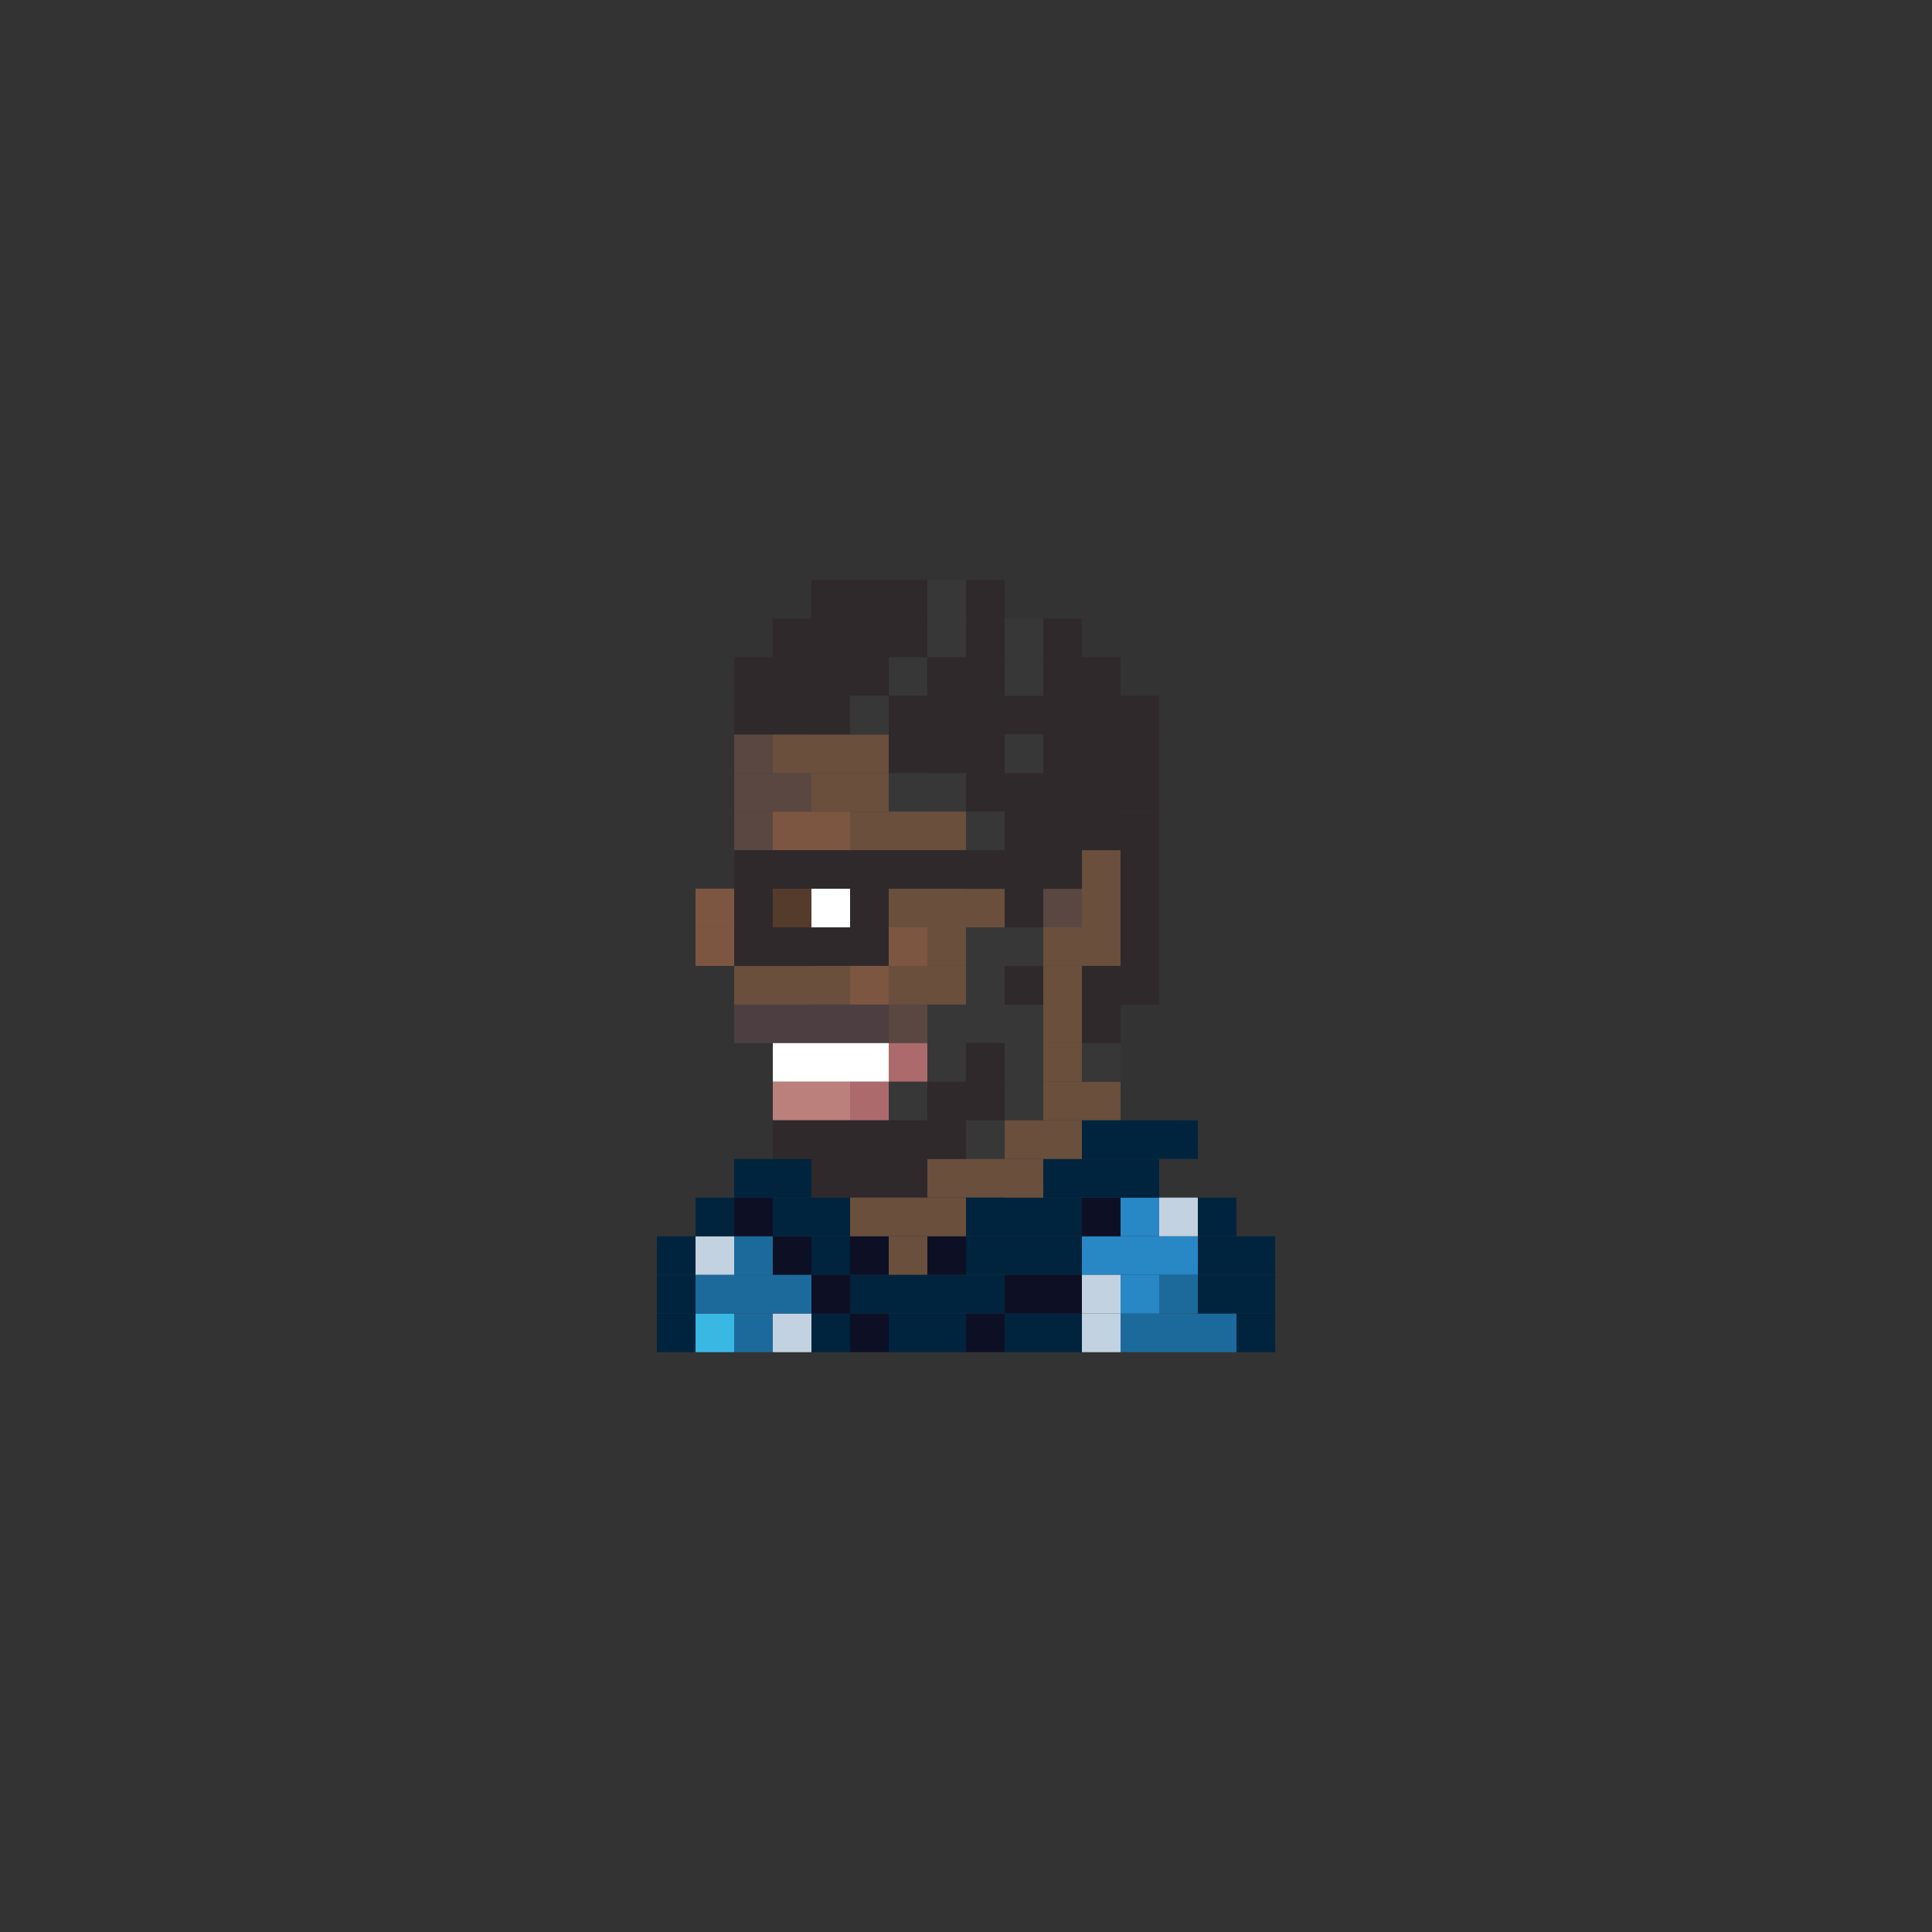 <?xml version="1.0" encoding="utf-8"?>
<!-- Generator: Adobe Illustrator 16.0.0, SVG Export Plug-In . SVG Version: 6.00 Build 0)  -->
<!DOCTYPE svg PUBLIC "-//W3C//DTD SVG 1.1//EN" "http://www.w3.org/Graphics/SVG/1.1/DTD/svg11.dtd">
<svg version="1.1" id="Layer_1" xmlns="http://www.w3.org/2000/svg" xmlns:xlink="http://www.w3.org/1999/xlink" x="0px" y="0px"
	 width="300px" height="300px" viewBox="0 0 300 300" enable-background="new 0 0 300 300" xml:space="preserve">
<rect x="0" y="0" width="300" height="300" fill="#333333" stroke="none"/>
<g>
	<rect x="120" y="120.027" fill="#5A4742" width="6" height="6"/>
	<rect x="126" y="120.027" fill="#694F3C" width="6" height="6"/>
	<rect x="132" y="120.027" fill="#694F3C" width="6" height="6"/>
	<rect x="138" y="120.027" fill="#373737" width="6" height="6"/>
	<rect x="144" y="120.023" fill="#373737" width="6" height="6"/>
	<rect x="114" y="126.027" fill="#5A4742" width="6" height="6"/>
	<rect x="120" y="126.027" fill="#7D5642" width="6" height="6"/>
	<rect x="126" y="126.023" fill="#7D5642" width="6" height="6"/>
	<rect x="132" y="126.023" fill="#694F3C" width="6" height="6"/>
	<rect x="138" y="126.023" fill="#694F3C" width="6" height="6"/>
	<rect x="144" y="126.027" fill="#694F3C" width="6" height="6"/>
	<rect x="114" y="132.027" fill="#2F292B" width="6" height="6"/>
	<rect x="120" y="132.027" fill="#2F292B" width="6" height="6"/>
	<rect x="114" y="138.004" fill="#2F292B" width="6" height="6"/>
	<rect x="120" y="138.004" fill="#543B2C" width="6" height="6"/>
	<rect x="114" y="143.996" fill="#2F292B" width="6" height="6"/>
	<rect x="120" y="143.996" fill="#2F292B" width="6" height="6"/>
	<rect x="114" y="150.004" fill="#694F3C" width="6" height="6"/>
	<rect x="120" y="150.004" fill="#694F3C" width="6" height="6"/>
	<rect x="114" y="155.988" fill="#4D3F41" width="6" height="6"/>
	<rect x="108" y="143.988" fill="#7D5642" width="6" height="6"/>
	<rect x="108" y="137.988" fill="#7D5642" width="6" height="6"/>
	<rect x="120" y="155.988" fill="#4D3F41" width="6" height="6"/>
	<rect x="132" y="155.988" fill="#4D3F41" width="6" height="6"/>
	<rect x="126" y="155.988" fill="#4D3F41" width="6" height="6"/>
	<rect x="138" y="155.988" fill="#5A4742" width="6" height="6"/>
	<rect x="150" y="155.988" fill="#373737" width="6" height="6"/>
	<rect x="144" y="155.988" fill="#373737" width="6" height="6"/>
	<rect x="132" y="161.977" fill="#FFFFFF" width="6" height="6"/>
	<rect x="126" y="161.977" fill="#FFFFFF" width="6" height="6"/>
	<rect x="120" y="161.977" fill="#FFFFFF" width="6" height="6"/>
	<rect x="138" y="161.977" fill="#AD6A6D" width="6" height="6"/>
	<rect x="144" y="161.977" fill="#373737" width="6" height="6"/>
	<rect x="132" y="167.965" fill="#AD6A6D" width="6" height="6"/>
	<rect x="126" y="167.965" fill="#BB807B" width="6" height="6"/>
	<rect x="138" y="167.965" fill="#373737" width="6" height="6"/>
	<rect x="144" y="167.965" fill="#2F292B" width="6" height="6"/>
	<rect x="132" y="173.965" fill="#2F292B" width="6" height="6"/>
	<rect x="126" y="173.965" fill="#2F292B" width="6" height="6"/>
	<rect x="120" y="167.965" fill="#BB807B" width="6" height="6"/>
	<rect x="120" y="173.965" fill="#2F292B" width="6" height="6"/>
	<rect x="126" y="179.965" fill="#2F292B" width="6" height="6"/>
	<rect x="138" y="173.965" fill="#2F292B" width="6" height="6"/>
	<rect x="132" y="179.965" fill="#2F292B" width="6" height="6"/>
	<rect x="138" y="179.965" fill="#2F292B" width="6" height="6"/>
	<rect x="144" y="179.965" fill="#694F3C" width="6" height="6"/>
	<rect x="144" y="173.965" fill="#2F292B" width="6" height="6"/>
	<rect x="150" y="173.965" fill="#373737" width="6" height="6"/>
	<rect x="150" y="179.965" fill="#694F3C" width="6" height="6"/>
	<rect x="132" y="191.965" fill="#0D1025" width="6" height="6"/>
	<rect x="138" y="191.965" fill="#694F3C" width="6" height="6"/>
	<rect x="150" y="191.965" fill="#01243E" width="6" height="6"/>
	<rect x="144" y="191.965" fill="#0D1025" width="6" height="6"/>
	<rect x="126" y="191.965" fill="#01243E" width="6" height="6"/>
	<rect x="126" y="197.965" fill="#01243E" width="6" height="6"/>
	<rect x="120" y="191.965" fill="#0D1025" width="6" height="6"/>
	<rect x="114" y="191.965" fill="#1C6A9C" width="6" height="6"/>
	<rect x="156" y="191.965" fill="#01243E" width="6" height="6"/>
	<rect x="168" y="191.965" fill="#2887C5" width="6" height="6"/>
	<rect x="174" y="191.965" fill="#2887C5" width="6" height="6"/>
	<rect x="180" y="191.965" fill="#2887C5" width="6" height="6"/>
	<rect x="132" y="203.965" fill="#0D1025" width="6" height="6"/>
	<rect x="138" y="203.965" fill="#01243E" width="6" height="6"/>
	<rect x="150" y="203.965" fill="#0D1025" width="6" height="6"/>
	<rect x="144" y="203.965" fill="#01243E" width="6" height="6"/>
	<rect x="126" y="203.965" fill="#01243E" width="6" height="6"/>
	<rect x="120" y="203.965" fill="#C3D2E0" width="6" height="6"/>
	<rect x="114" y="203.965" fill="#1C6A9C" width="6" height="6"/>
	<rect x="156" y="203.965" fill="#01243E" width="6" height="6"/>
	<rect x="168" y="203.965" fill="#C3D2E0" width="6" height="6"/>
	<rect x="174" y="203.965" fill="#1C6A9C" width="6" height="6"/>
	<rect x="180" y="203.965" fill="#1C6A9C" width="6" height="6"/>
	<rect x="132" y="185.965" fill="#694F3C" width="6" height="6"/>
	<rect x="138" y="185.965" fill="#694F3C" width="6" height="6"/>
	<rect x="150" y="185.965" fill="#01243E" width="6" height="6"/>
	<rect x="144" y="185.965" fill="#694F3C" width="6" height="6"/>
	<rect x="126" y="185.965" fill="#01243E" width="6" height="6"/>
	<rect x="120" y="185.965" fill="#01243E" width="6" height="6"/>
	<rect x="120" y="179.965" fill="#01243E" width="6" height="6"/>
	<rect x="114" y="179.965" fill="#01243E" width="6" height="6"/>
	<rect x="114" y="185.965" fill="#0D1025" width="6" height="6"/>
	<rect x="156" y="185.965" fill="#01243E" width="6" height="6"/>
	<rect x="168" y="185.965" fill="#0D1025" width="6" height="6"/>
	<rect x="174" y="185.965" fill="#2887C5" width="6" height="6"/>
	<rect x="174" y="179.965" fill="#01243E" width="6" height="6"/>
	<rect x="180" y="185.965" fill="#C3D2E0" width="6" height="6"/>
	<rect x="132" y="197.965" fill="#01243E" width="6" height="6"/>
	<rect x="138" y="197.965" fill="#01243E" width="6" height="6"/>
	<rect x="150" y="197.965" fill="#01243E" width="6" height="6"/>
	<rect x="144" y="197.965" fill="#01243E" width="6" height="6"/>
	<rect x="126" y="197.965" fill="#0D1025" width="6" height="6"/>
	<rect x="120" y="197.965" fill="#1C6A9C" width="6" height="6"/>
	<rect x="114" y="197.965" fill="#1C6A9C" width="6" height="6"/>
	<rect x="108" y="191.965" fill="#C3D2E0" width="6" height="6"/>
	<rect x="108" y="185.965" fill="#01243E" width="6" height="6"/>
	<rect x="108" y="203.965" fill="#39B8E4" width="6" height="6"/>
	<rect x="108" y="197.965" fill="#1C6A9C" width="6" height="6"/>
	<rect x="102" y="191.965" fill="#01243E" width="6" height="6"/>
	<rect x="102" y="203.965" fill="#01243E" width="6" height="6"/>
	<rect x="102" y="197.965" fill="#01243E" width="6" height="6"/>
	<rect x="156" y="197.965" fill="#0D1025" width="6" height="6"/>
	<rect x="162" y="191.965" fill="#01243E" width="6" height="6"/>
	<rect x="162" y="203.965" fill="#01243E" width="6" height="6"/>
	<rect x="162" y="185.965" fill="#01243E" width="6" height="6"/>
	<rect x="162" y="179.965" fill="#01243E" width="6" height="6"/>
	<rect x="162" y="197.965" fill="#0D1025" width="6" height="6"/>
	<rect x="168" y="197.965" fill="#C3D2E0" width="6" height="6"/>
	<rect x="174" y="197.965" fill="#2887C5" width="6" height="6"/>
	<rect x="180" y="197.965" fill="#1C6A9C" width="6" height="6"/>
	<rect x="186" y="191.965" fill="#01243E" width="6" height="6"/>
	<rect x="186" y="185.965" fill="#01243E" width="6" height="6"/>
	<rect x="186" y="203.965" fill="#1C6A9C" width="6" height="6"/>
	<rect x="186" y="197.965" fill="#01243E" width="6" height="6"/>
	<rect x="192" y="197.965" fill="#01243E" width="6" height="6"/>
	<rect x="192" y="191.965" fill="#01243E" width="6" height="6"/>
	<rect x="192" y="203.965" fill="#01243E" width="6" height="6"/>
	<rect x="156" y="155.988" fill="#373737" width="6" height="6"/>
	<rect x="150" y="150" fill="#373737" width="6" height="6"/>
	<rect x="156" y="150" fill="#2F292B" width="6" height="6"/>
	<rect x="150" y="167.965" fill="#2F292B" width="6" height="6"/>
	<rect x="156" y="167.965" fill="#373737" width="6" height="6"/>
	<rect x="150" y="161.977" fill="#2F292B" width="6" height="6"/>
	<rect x="156" y="161.977" fill="#373737" width="6" height="6"/>
	<rect x="162" y="155.988" fill="#694F3C" width="6" height="6"/>
	<rect x="162" y="150" fill="#694F3C" width="6" height="6"/>
	<rect x="162" y="167.965" fill="#694F3C" width="6" height="6"/>
	<rect x="168" y="167.965" fill="#694F3C" width="6" height="6"/>
	<rect x="156" y="173.965" fill="#694F3C" width="6" height="6"/>
	<rect x="156" y="179.965" fill="#694F3C" width="6" height="6"/>
	<rect x="162" y="173.965" fill="#694F3C" width="6" height="6"/>
	<rect x="168" y="179.965" fill="#01243E" width="6" height="6"/>
	<rect x="174" y="173.965" fill="#01243E" width="6" height="6"/>
	<rect x="180" y="173.965" fill="#01243E" width="6" height="6"/>
	<rect x="168" y="173.965" fill="#01243E" width="6" height="6"/>
	<rect x="162" y="161.977" fill="#694F3C" width="6" height="6"/>
	<rect x="150" y="143.988" fill="#373737" width="6" height="6"/>
	<rect x="156" y="143.988" fill="#373737" width="6" height="6"/>
	<rect x="150" y="138" fill="#694F3C" width="6" height="6"/>
	<rect x="156" y="138" fill="#2F292B" width="6" height="6"/>
	<rect x="162" y="143.988" fill="#694F3C" width="6" height="6"/>
	<rect x="162" y="138" fill="#5A4742" width="6" height="6"/>
	<rect x="126" y="132.027" fill="#2F292B" width="6" height="6"/>
	<rect x="132" y="132.027" fill="#2F292B" width="6" height="6"/>
	<rect x="138" y="132.027" fill="#2F292B" width="6" height="6"/>
	<rect x="144" y="132.027" fill="#2F292B" width="6" height="6"/>
	<rect x="126" y="138" fill="#B7803B" width="6" height="6"/>
	<rect x="132" y="138" fill="#2F292B" width="6" height="6"/>
	<rect x="126" y="138" fill="#FFFFFF" width="6" height="6"/>
	<rect x="138" y="138.004" fill="#694F3C" width="6" height="6"/>
	<rect x="144" y="138.004" fill="#694F3C" width="6" height="6"/>
	<rect x="126" y="143.996" fill="#2F292B" width="6" height="6"/>
	<rect x="132" y="143.996" fill="#2F292B" width="6" height="6"/>
	<rect x="138" y="143.996" fill="#7D5642" width="6" height="6"/>
	<rect x="144" y="143.988" fill="#694F3C" width="6" height="6"/>
	<rect x="126" y="149.988" fill="#694F3C" width="6" height="6"/>
	<rect x="132" y="149.988" fill="#7D5642" width="6" height="6"/>
	<rect x="138" y="149.988" fill="#694F3C" width="6" height="6"/>
	<rect x="144" y="149.988" fill="#694F3C" width="6" height="6"/>
	<rect x="150" y="120.023" fill="#2F292B" width="6" height="6"/>
	<rect x="156" y="120.023" fill="#2F292B" width="6" height="6"/>
	<rect x="114" y="120.027" fill="#5A4742" width="6" height="6"/>
	<rect x="114" y="114.039" fill="#5A4742" width="6" height="6.004"/>
	<rect x="114" y="108.035" fill="#2F292B" width="6" height="6"/>
	<rect x="120" y="114.035" fill="#694F3C" width="6" height="6"/>
	<rect x="126" y="114.039" fill="#694F3C" width="6" height="6.004"/>
	<rect x="132" y="114.039" fill="#694F3C" width="6" height="6.004"/>
	<rect x="138" y="114.039" fill="#2F292B" width="6" height="6.004"/>
	<rect x="144" y="114.035" fill="#2F292B" width="6" height="6"/>
	<rect x="150" y="114.035" fill="#2F292B" width="6" height="6"/>
	<rect x="120" y="108.035" fill="#2F292B" width="6" height="6"/>
	<rect x="120" y="102.035" fill="#2F292B" width="6" height="6"/>
	<rect x="114" y="102.035" fill="#2F292B" width="6" height="6"/>
	<rect x="126" y="96.035" fill="#2F292B" width="6" height="6"/>
	<rect x="126" y="102.035" fill="#2F292B" width="6" height="6"/>
	<rect x="132" y="102.035" fill="#2F292B" width="6" height="6"/>
	<rect x="138" y="102.035" fill="#373737" width="6" height="6"/>
	<rect x="144" y="102.035" fill="#2F292B" width="6" height="6"/>
	<rect x="150" y="108.035" fill="#2F292B" width="6" height="6"/>
	<rect x="150" y="102.035" fill="#2F292B" width="6" height="6"/>
	<rect x="132" y="96.035" fill="#2F292B" width="6" height="6"/>
	<rect x="120" y="96.035" fill="#2F292B" width="6" height="6"/>
	<rect x="138" y="96.035" fill="#2F292B" width="6" height="6"/>
	<rect x="144" y="96.035" fill="#373737" width="6" height="6"/>
	<rect x="150" y="96.035" fill="#2F292B" width="6" height="6"/>
	<rect x="126" y="90.035" fill="#2F292B" width="6" height="6"/>
	<rect x="132" y="90.035" fill="#2F292B" width="6" height="6"/>
	<rect x="138" y="90.035" fill="#2F292B" width="6" height="6"/>
	<rect x="144" y="90.035" fill="#373737" width="6" height="6"/>
	<rect x="150" y="90.035" fill="#2F292B" width="6" height="6"/>
	<rect x="168" y="102.035" fill="#2F292B" width="6" height="6"/>
	<rect x="162" y="102.035" fill="#2F292B" width="6" height="6"/>
	<rect x="156" y="108.035" fill="#2F292B" width="6" height="6"/>
	<rect x="126" y="108.035" fill="#2F292B" width="6" height="6"/>
	<rect x="132" y="108.035" fill="#373737" width="6" height="6"/>
	<rect x="138" y="108.035" fill="#2F292B" width="6" height="6"/>
	<rect x="144" y="108.035" fill="#2F292B" width="6" height="6"/>
	<rect x="156" y="114.035" fill="#373737" width="6" height="6"/>
	<rect x="150" y="126.023" fill="#373737" width="6" height="6"/>
	<rect x="156" y="126.023" fill="#2F292B" width="6" height="6"/>
	<rect x="150" y="132.023" fill="#2F292B" width="6" height="6"/>
	<rect x="156" y="132.023" fill="#2F292B" width="6" height="6"/>
	<rect x="162" y="120.023" fill="#2F292B" width="6" height="6"/>
	<rect x="162" y="114.035" fill="#2F292B" width="6" height="6"/>
	<rect x="162" y="108.035" fill="#2F292B" width="6" height="6"/>
	<rect x="156" y="102.035" fill="#373737" width="6" height="6"/>
	<rect x="162" y="96.035" fill="#2F292B" width="6" height="6"/>
	<rect x="156" y="96.035" fill="#373737" width="6" height="6"/>
	<rect x="162" y="126.023" fill="#2F292B" width="6" height="6"/>
	<rect x="168" y="120.023" fill="#2F292B" width="6" height="6"/>
	<rect x="168" y="114.035" fill="#2F292B" width="6" height="6"/>
	<rect x="168" y="108.035" fill="#2F292B" width="6" height="6"/>
	<rect x="168" y="126.023" fill="#2F292B" width="6" height="6"/>
	<rect x="174" y="120.023" fill="#2F292B" width="6" height="6"/>
	<rect x="174" y="138" fill="#2F292B" width="6" height="6"/>
	<rect x="174" y="132.012" fill="#2F292B" width="6" height="6"/>
	<rect x="174" y="126.027" fill="#2F292B" width="6" height="6"/>
	<rect x="174" y="114.035" fill="#2F292B" width="6" height="6"/>
	<rect x="174" y="108.027" fill="#2F292B" width="6" height="6"/>
	<rect x="174" y="144" fill="#2F292B" width="6" height="6"/>
	<rect x="168" y="155.98" fill="#2F292B" width="6" height="6"/>
	<rect x="168" y="149.992" fill="#2F292B" width="6" height="6"/>
	<rect x="174" y="150" fill="#2F292B" width="6" height="6"/>
	<rect x="168" y="161.98" fill="#373737" width="6" height="6"/>
	<rect x="162" y="132.023" fill="#2F292B" width="6" height="6"/>
	<rect x="168" y="143.988" fill="#694F3C" width="6" height="6"/>
	<rect x="168" y="138" fill="#694F3C" width="6" height="6"/>
	<rect x="168" y="132.023" fill="#694F3C" width="6" height="6"/>
</g>
</svg>
